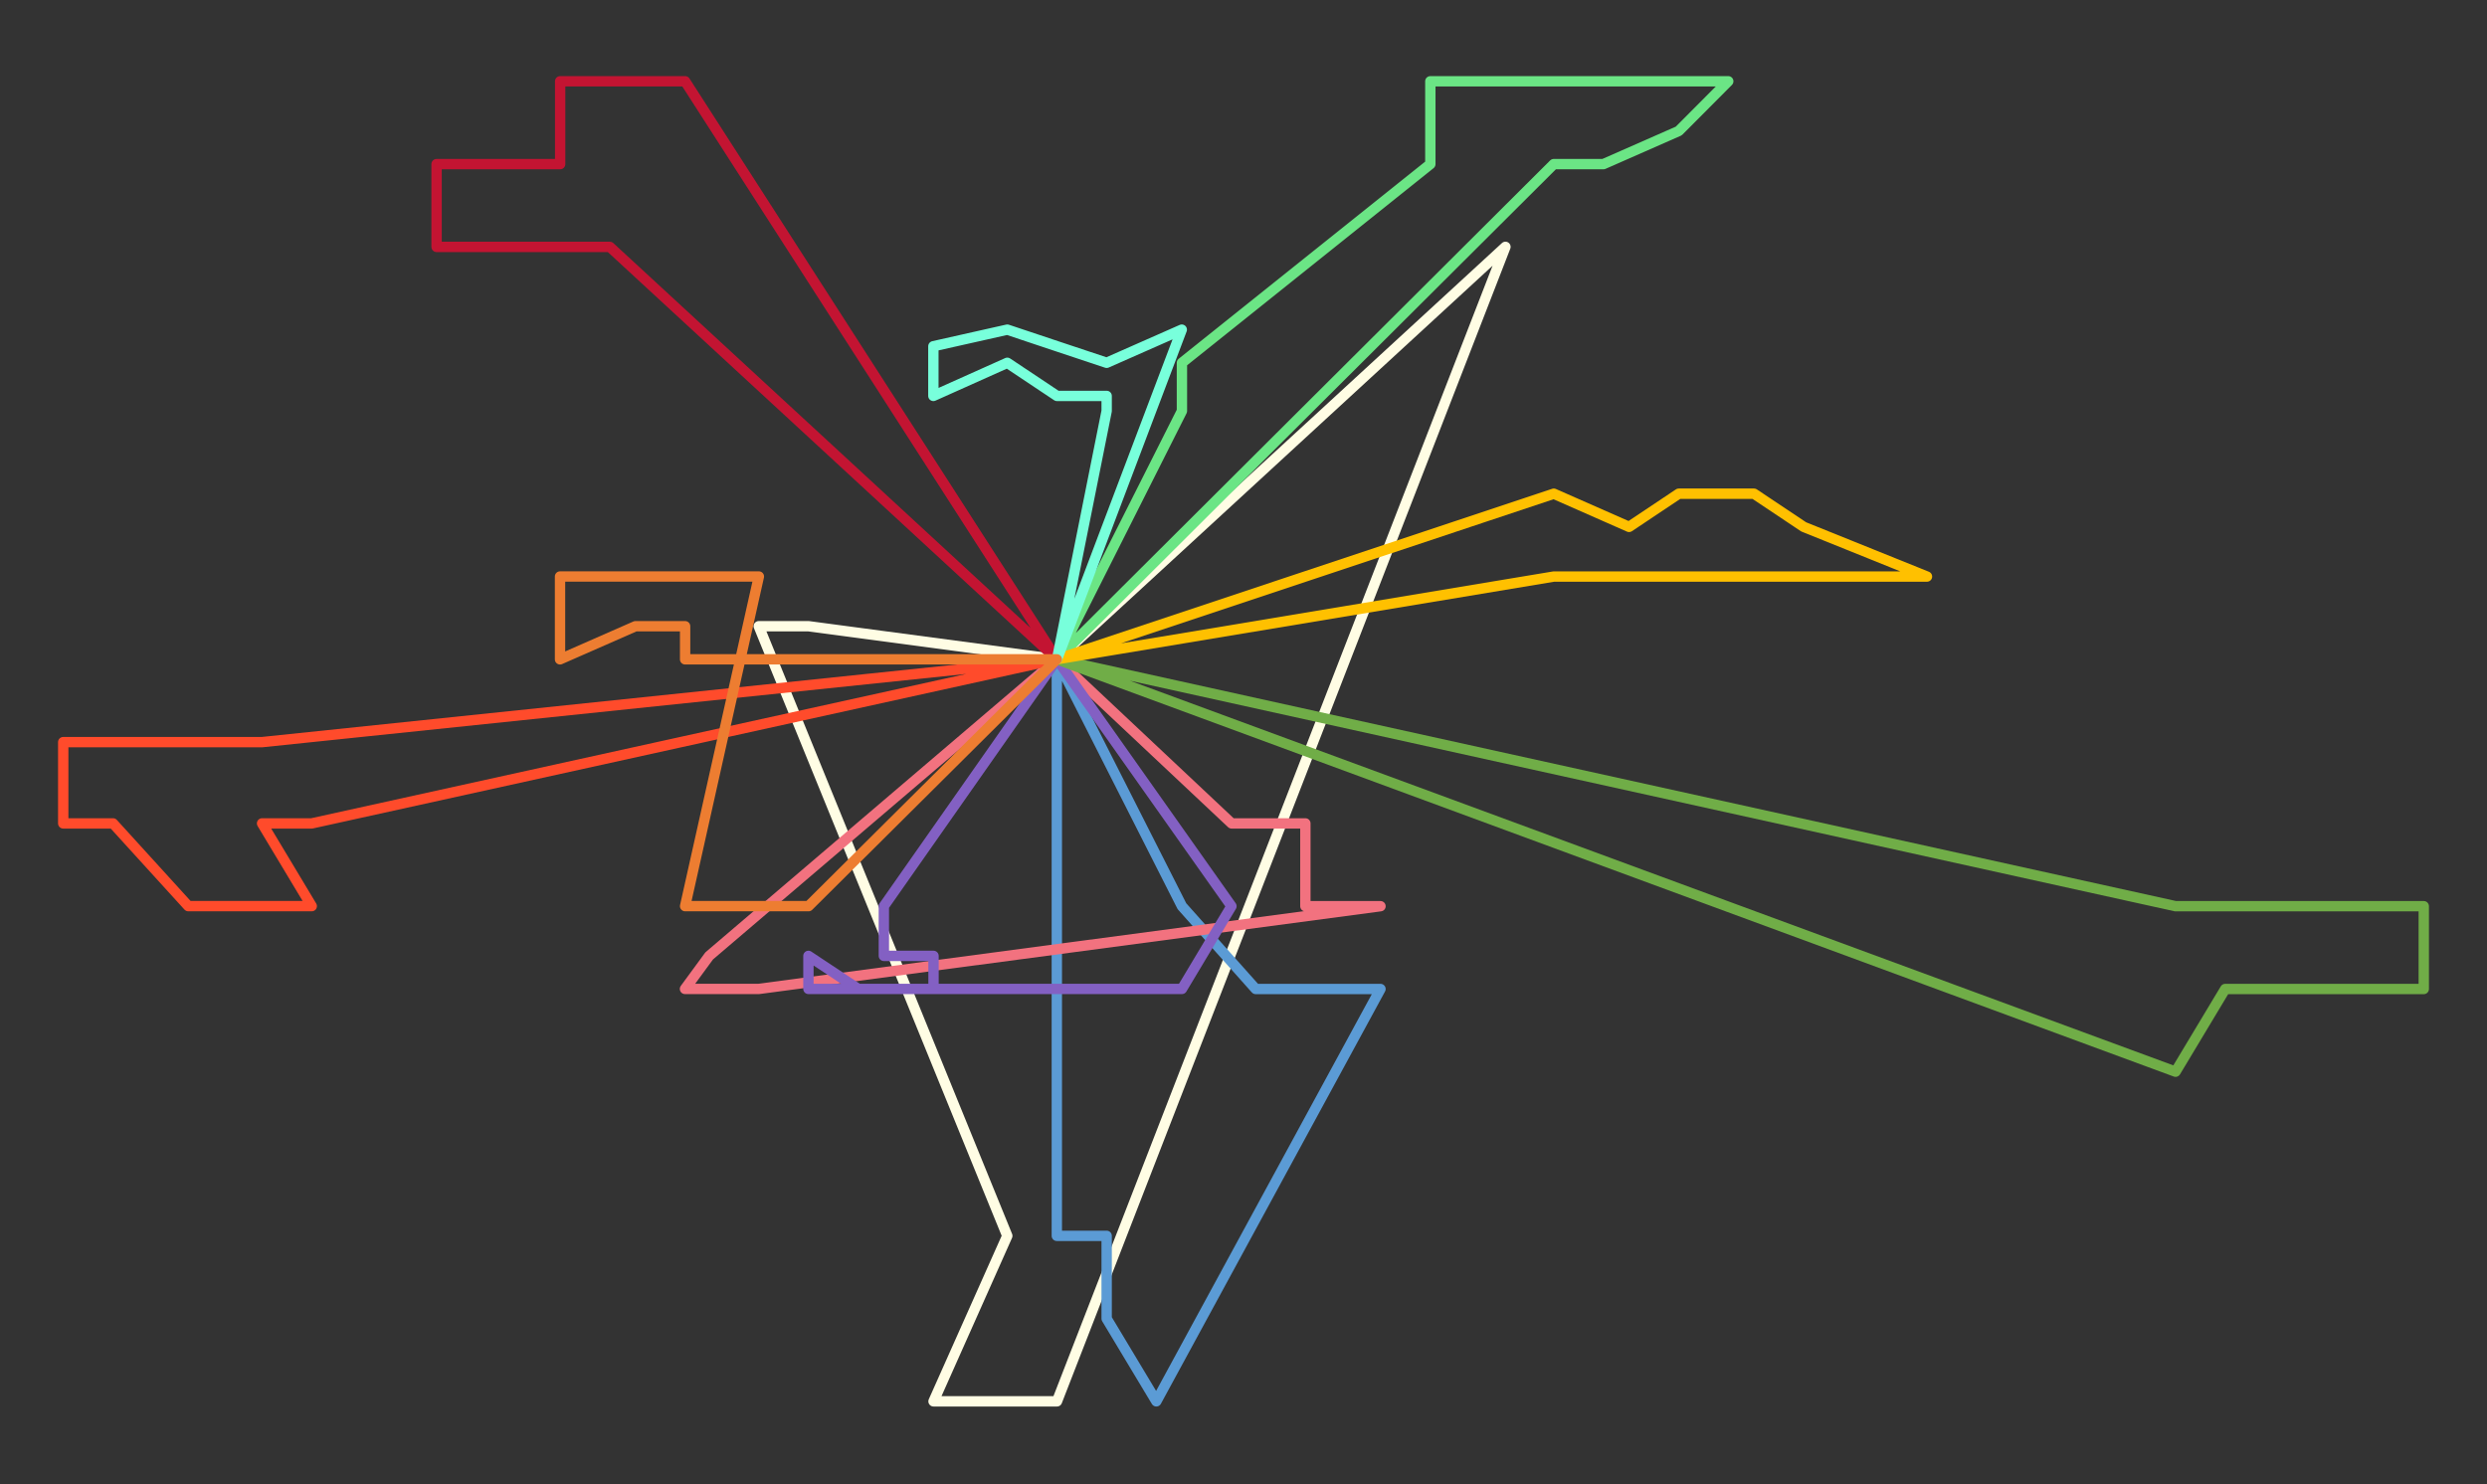 <svg width="1652" height="986" fill="none" xmlns="http://www.w3.org/2000/svg">
<rect width="100%" height="100%" fill="#333333" stroke="none"/>
<g clip-path="url(#clip0_622_191)">
<mask id="mask0_622_191" style="mask-type:luminance" maskUnits="userSpaceOnUse" x="0" y="0" width="1652" height="986">
<path d="M1651.5 0H0.5V986H1651.5V0Z" fill="white"/>
</mask>
<g mask="url(#mask0_622_191)">
<path d="M702.1 438.04L1000 164L702.1 931H669.1H620.1L669.1 821.05L504 416.04H537.09L702.1 438.04Z" stroke="#FFFDE4" stroke-width="6.875" stroke-miterlimit="10" stroke-linecap="round" stroke-linejoin="round"/>
<path d="M702 438V821.05H735.1V876.05L768.1 931L917 657.05H867.1H834.1L785.1 602.05L702 438Z" stroke="#5B9BD5" stroke-width="6.875" stroke-miterlimit="10" stroke-linecap="round" stroke-linejoin="round"/>
<path d="M702.1 438L818.1 547.04H834.1H867.1V602.05H917L504.09 657H455L471.09 635.05L702.1 438Z" stroke="#F2727F" stroke-width="6.875" stroke-miterlimit="10" stroke-linecap="round" stroke-linejoin="round"/>
<path d="M702 438L405.09 164.032H339.09H290V109.03H372.09V54H405.09H455.09L702 438Z" stroke="#C31432" stroke-width="6.875" stroke-miterlimit="10" stroke-linecap="round" stroke-linejoin="round"/>
<path d="M702 438L207.08 547.04H174.08L207.08 602H125.08L75.08 547.04H42V493.04H125.08H174.08L702 438Z" stroke="#FF4B2B" stroke-width="6.875" stroke-miterlimit="10" stroke-linecap="round" stroke-linejoin="round"/>
<path d="M702.1 438L587.1 602.05V635.05H620.1V657H570.1L537 635.05V657H785.1L818 602.05L702.1 438Z" stroke="#8360C3" stroke-width="6.875" stroke-miterlimit="10" stroke-linecap="round" stroke-linejoin="round"/>
<path d="M702 438L1445.12 602.05H1495.13H1528.13H1610V657.05H1561.13H1495.13H1478.12L1445.12 712L702 438Z" stroke="#70AD47" stroke-width="6.875" stroke-miterlimit="10" stroke-linecap="round" stroke-linejoin="round"/>
<path d="M702 438L1032.11 109.03H1065.11L1115.11 87.029L1148 54H1115.11H1032.11H950.11V109.03L785.1 241.03V273.04L702 438Z" stroke="#6BE585" stroke-width="6.875" stroke-miterlimit="10" stroke-linecap="round" stroke-linejoin="round"/>
<path d="M702 438L1032.11 383.04H1115.11H1132.11H1231.12H1280L1198.12 350.04L1165.11 328H1115.11L1082.11 350.04L1032.11 328L702 438Z" stroke="#FFC000" stroke-width="6.875" stroke-miterlimit="10" stroke-linecap="round" stroke-linejoin="round"/>
<path d="M702.1 438L735.1 273.04V263.03H702.1L669.1 241.03L620 263.03V230.03L669.1 219L702.1 230.03L735.1 241.03L785 219L702.1 438Z" stroke="#78FFDB" stroke-width="6.875" stroke-miterlimit="10" stroke-linecap="round" stroke-linejoin="round"/>
<path d="M702 438.04H537.09H455.09V416.04H422.09L372 438.04V383H422.09H455.09H504.09L455.09 602H504.09H537.09L702 438.04Z" stroke="#ED7D31" stroke-width="6.875" stroke-miterlimit="10" stroke-linecap="round" stroke-linejoin="round"/>
</g>
</g>
<defs>
<clipPath id="clip0_622_191">
<rect width="1651" height="986" fill="white" transform="translate(0.5)"/>
</clipPath>
</defs>
</svg>
